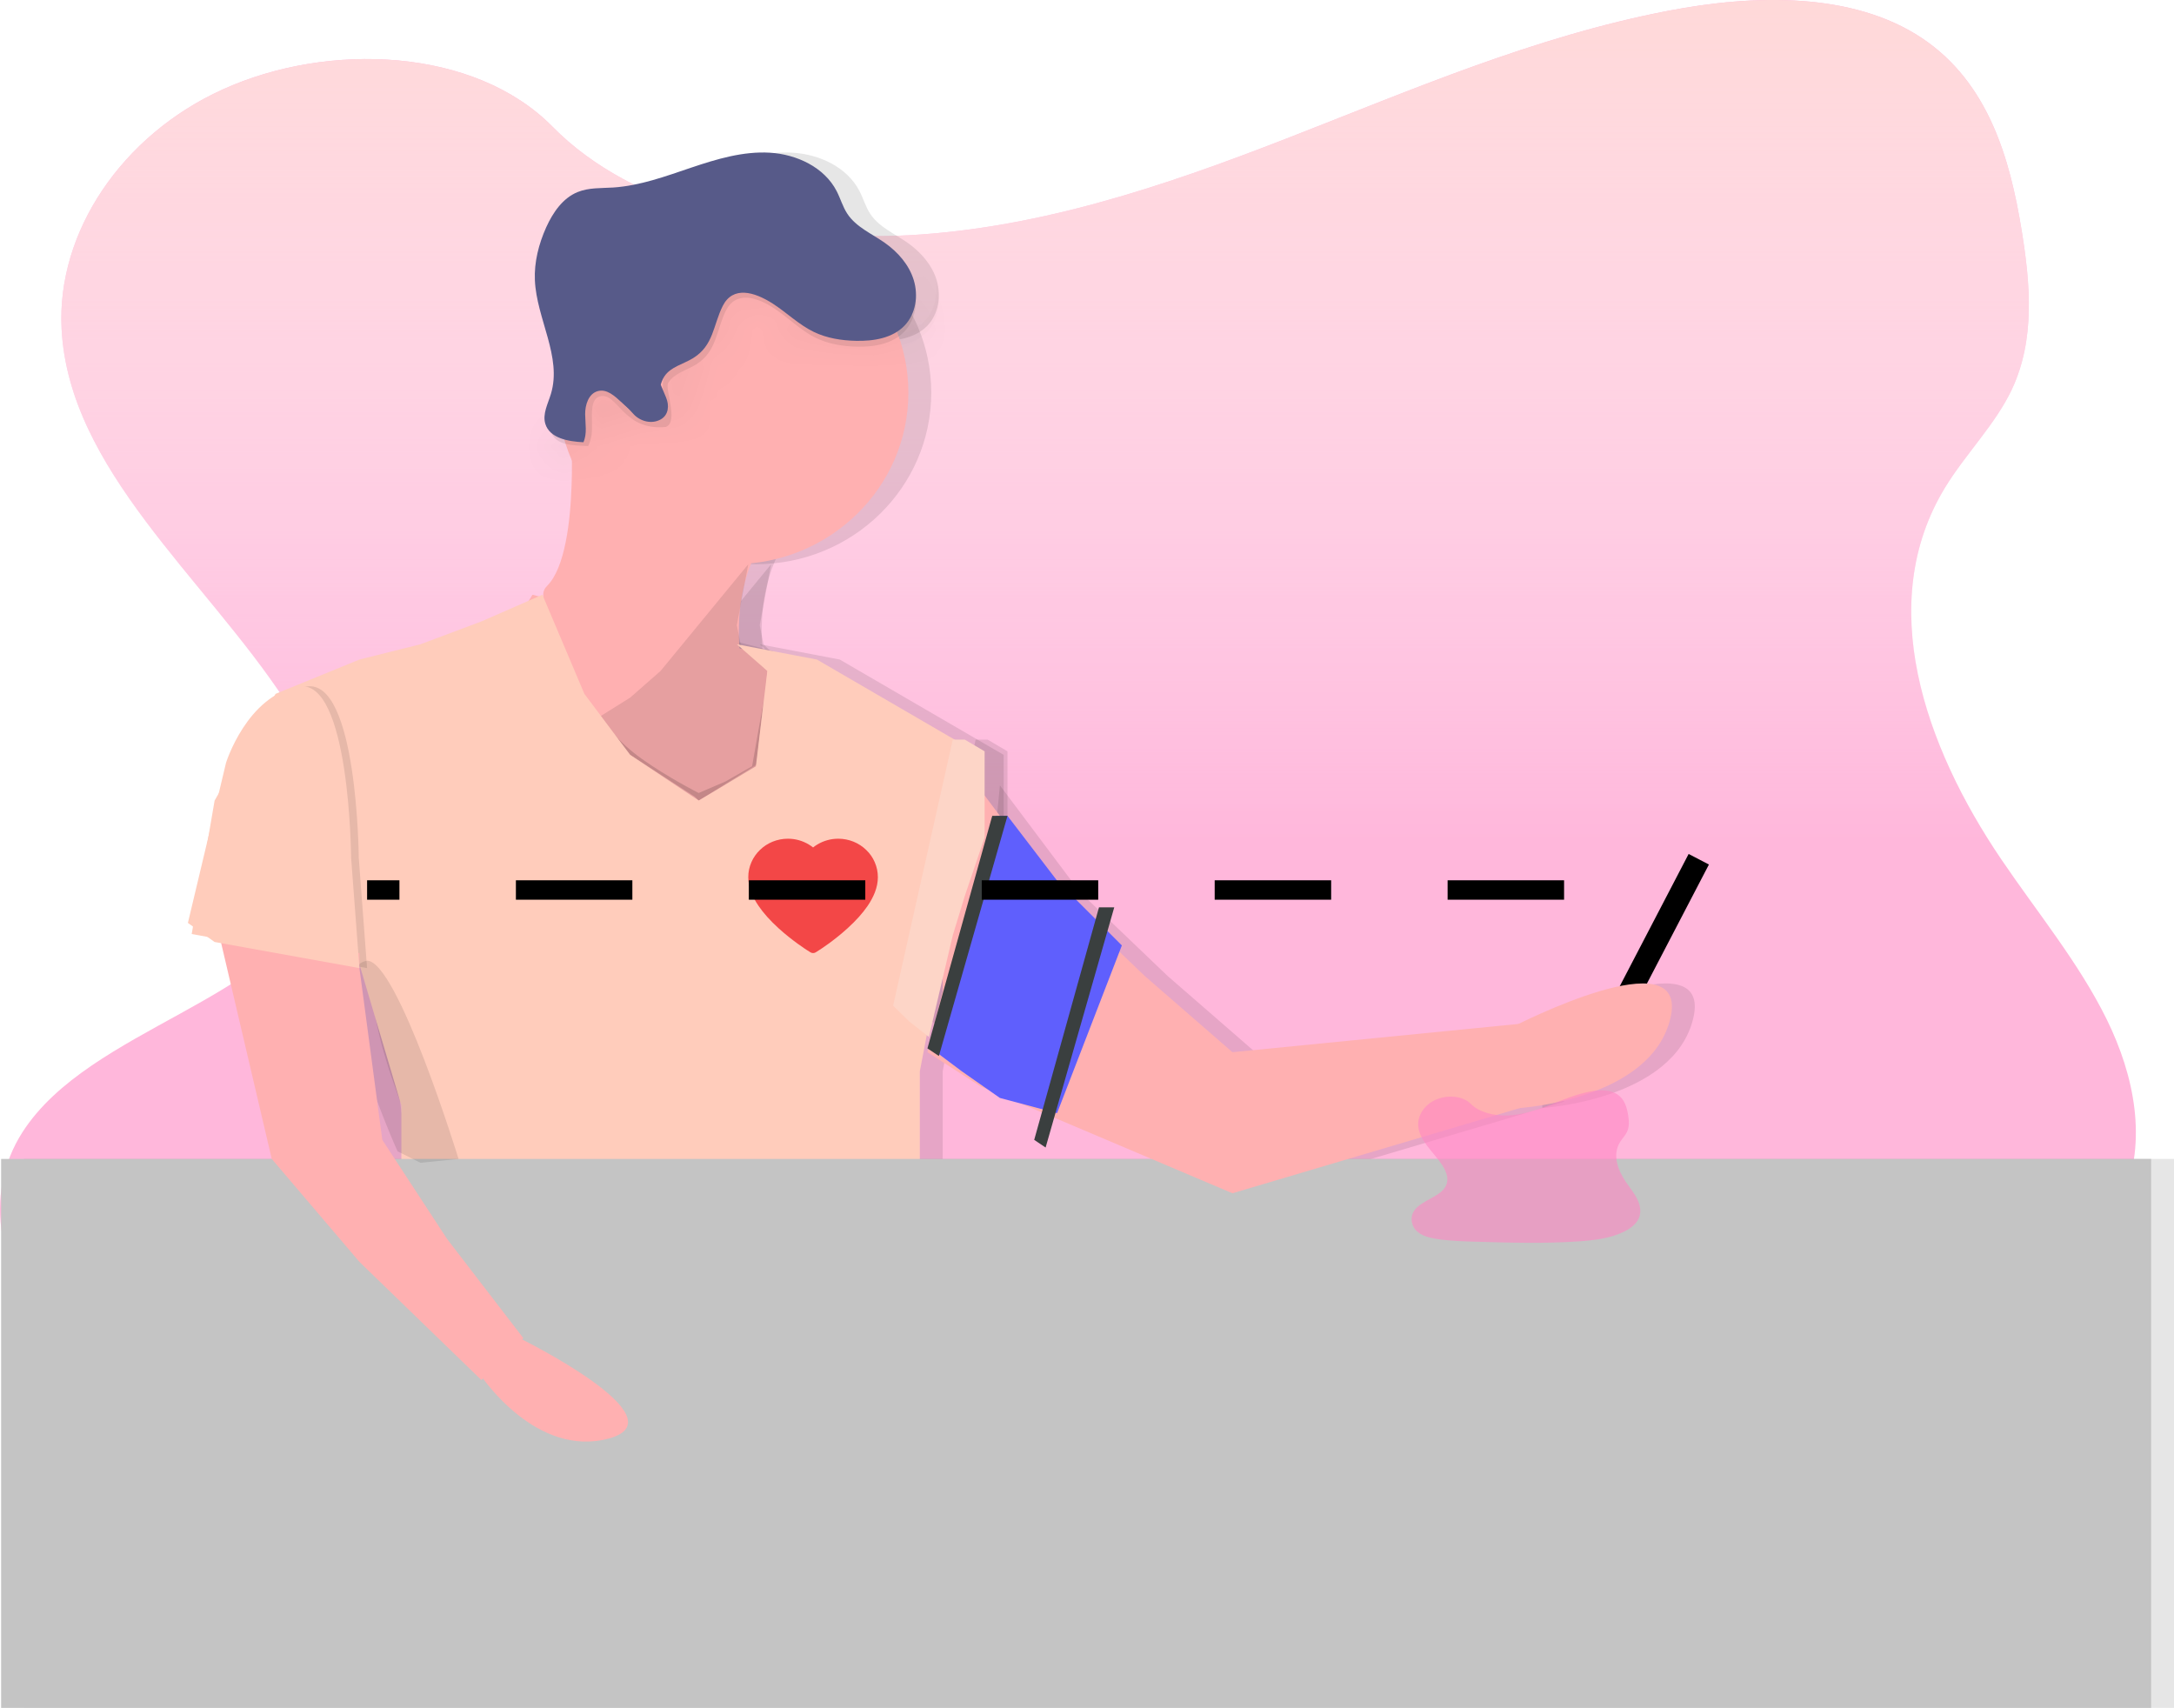 <svg width="56" height="44" viewBox="0 0 56 44" fill="none" xmlns="http://www.w3.org/2000/svg">
<g opacity="0.6">
<path d="M23.051 6.075C26.579 5.952 29.941 4.813 33.146 3.566C36.352 2.32 39.529 0.939 42.973 0.278C45.188 -0.147 47.721 -0.207 49.505 0.981C51.222 2.124 51.777 4.098 52.075 5.928C52.299 7.306 52.429 8.756 51.816 10.046C51.389 10.941 50.631 11.693 50.107 12.551C48.283 15.535 49.573 19.215 51.549 22.131C52.476 23.499 53.551 24.801 54.267 26.256C54.982 27.712 55.313 29.379 54.687 30.863C54.067 32.333 52.589 33.439 50.987 34.216C47.734 35.792 43.901 36.244 40.163 36.502C31.889 37.068 23.57 36.823 15.274 36.578C12.204 36.486 9.12 36.395 6.1 35.919C4.423 35.655 2.691 35.236 1.473 34.225C-0.072 32.942 -0.456 30.77 0.58 29.16C2.318 26.462 7.121 25.791 8.336 22.895C9.004 21.301 8.318 19.525 7.346 18.046C5.263 14.875 1.77 12.092 1.586 8.467C1.459 5.977 3.138 3.483 5.735 2.305C8.456 1.069 12.23 1.225 14.237 3.268C16.305 5.373 19.938 6.183 23.051 6.075Z" fill="#FF87C3"/>
<path d="M23.051 6.075C26.579 5.952 29.941 4.813 33.146 3.566C36.352 2.32 39.529 0.939 42.973 0.278C45.188 -0.147 47.721 -0.207 49.505 0.981C51.222 2.124 51.777 4.098 52.075 5.928C52.299 7.306 52.429 8.756 51.816 10.046C51.389 10.941 50.631 11.693 50.107 12.551C48.283 15.535 49.573 19.215 51.549 22.131C52.476 23.499 53.551 24.801 54.267 26.256C54.982 27.712 55.313 29.379 54.687 30.863C54.067 32.333 52.589 33.439 50.987 34.216C47.734 35.792 43.901 36.244 40.163 36.502C31.889 37.068 23.57 36.823 15.274 36.578C12.204 36.486 9.12 36.395 6.1 35.919C4.423 35.655 2.691 35.236 1.473 34.225C-0.072 32.942 -0.456 30.77 0.58 29.16C2.318 26.462 7.121 25.791 8.336 22.895C9.004 21.301 8.318 19.525 7.346 18.046C5.263 14.875 1.77 12.092 1.586 8.467C1.459 5.977 3.138 3.483 5.735 2.305C8.456 1.069 12.23 1.225 14.237 3.268C16.305 5.373 19.938 6.183 23.051 6.075Z" fill="url(#paint0_linear)"/>
</g>
<path d="M23.399 18.425L19.909 16.768L14.305 15.319L12.401 18.425L16.42 21.014H20.861L23.399 18.425Z" fill="black" fill-opacity="0.1"/>
<path d="M18.362 18.244L19.641 16.728C19.595 16.203 19.624 15.685 19.726 15.201C19.837 14.696 20.027 14.179 20.347 13.849C21.156 13.014 15.306 11.337 15.306 11.337C15.324 11.722 15.327 12.105 15.313 12.485C15.283 13.409 15.149 14.631 14.678 15.095C13.879 15.884 18.362 18.244 18.362 18.244Z" fill="black" fill-opacity="0.1"/>
<path d="M16.034 18.461L16.82 17.97L17.606 17.282L19.864 14.533L19.57 16.104L19.668 16.595L20.355 17.282L20.159 19.639L18.587 20.621L16.82 19.541L16.034 18.461Z" fill="black" fill-opacity="0.1"/>
<ellipse rx="4.517" ry="4.419" transform="matrix(-1 0 0 1 19.471 10.114)" fill="black" fill-opacity="0.1"/>
<g opacity="0.1">
<mask id="path-6-inside-1" fill="white">
<path d="M15.543 11.194C15.643 10.969 15.644 10.754 15.642 10.507C15.64 10.259 15.812 10.043 16.043 9.974C16.505 9.841 17.176 10.853 17.507 10.802C17.856 10.679 17.535 9.902 17.736 9.587C17.895 9.337 18.213 9.268 18.46 9.111C18.987 8.778 18.971 8.245 19.215 7.741C19.472 7.212 20.012 7.368 20.482 7.68C20.839 7.918 21.147 8.235 21.528 8.425C21.858 8.589 22.23 8.648 22.596 8.657C23.041 8.668 23.526 8.586 23.833 8.252C24.069 7.996 24.154 7.619 24.105 7.266C24.114 7.291 24.121 7.315 24.129 7.339C24.248 7.743 24.178 8.218 23.899 8.525C23.593 8.859 23.108 8.94 22.662 8.93C22.295 8.921 21.925 8.861 21.594 8.698C21.212 8.508 20.904 8.19 20.548 7.953C20.078 7.641 19.537 7.485 19.281 8.014C19.037 8.518 19.052 9.051 18.526 9.384C18.277 9.538 17.961 9.61 17.801 9.86C17.704 10.016 18.083 10.875 17.736 10.998C16.624 11.104 16.497 10.079 16.034 10.212C15.803 10.279 15.835 10.653 15.838 10.9C15.841 11.147 15.838 11.263 15.74 11.489C15.357 11.471 14.89 11.484 14.779 11.104C14.764 11.05 14.757 10.993 14.758 10.937C14.92 11.225 15.199 11.178 15.543 11.194Z"/>
</mask>
<path d="M15.543 11.194C15.643 10.969 15.644 10.754 15.642 10.507C15.64 10.259 15.812 10.043 16.043 9.974C16.505 9.841 17.176 10.853 17.507 10.802C17.856 10.679 17.535 9.902 17.736 9.587C17.895 9.337 18.213 9.268 18.46 9.111C18.987 8.778 18.971 8.245 19.215 7.741C19.472 7.212 20.012 7.368 20.482 7.68C20.839 7.918 21.147 8.235 21.528 8.425C21.858 8.589 22.23 8.648 22.596 8.657C23.041 8.668 23.526 8.586 23.833 8.252C24.069 7.996 24.154 7.619 24.105 7.266C24.114 7.291 24.121 7.315 24.129 7.339C24.248 7.743 24.178 8.218 23.899 8.525C23.593 8.859 23.108 8.94 22.662 8.93C22.295 8.921 21.925 8.861 21.594 8.698C21.212 8.508 20.904 8.19 20.548 7.953C20.078 7.641 19.537 7.485 19.281 8.014C19.037 8.518 19.052 9.051 18.526 9.384C18.277 9.538 17.961 9.61 17.801 9.86C17.704 10.016 18.083 10.875 17.736 10.998C16.624 11.104 16.497 10.079 16.034 10.212C15.803 10.279 15.835 10.653 15.838 10.9C15.841 11.147 15.838 11.263 15.74 11.489C15.357 11.471 14.89 11.484 14.779 11.104C14.764 11.05 14.757 10.993 14.758 10.937C14.92 11.225 15.199 11.178 15.543 11.194Z" fill="black" fill-opacity="0.1"/>
<path d="M15.543 11.194L16.458 11.598L16.181 12.225L15.497 12.193L15.543 11.194ZM16.043 9.974L15.756 9.016L15.767 9.013L16.043 9.974ZM17.507 10.802L17.839 11.745L17.753 11.775L17.662 11.79L17.507 10.802ZM17.736 9.587L18.579 10.124L18.578 10.126L17.736 9.587ZM18.46 9.111L18.995 9.957L18.994 9.957L18.46 9.111ZM19.215 7.741L18.315 7.305L18.316 7.305L19.215 7.741ZM20.482 7.68L21.035 6.847L21.036 6.847L20.482 7.68ZM21.528 8.425L21.084 9.321L21.083 9.321L21.528 8.425ZM22.596 8.657L22.619 7.657L22.62 7.657L22.596 8.657ZM23.833 8.252L23.096 7.576L23.097 7.576L23.833 8.252ZM24.105 7.266L23.115 7.404L25.049 6.935L24.105 7.266ZM24.129 7.339L25.084 7.043L25.088 7.055L24.129 7.339ZM23.899 8.525L24.639 9.198L24.636 9.201L23.899 8.525ZM22.662 8.93L22.639 9.929L22.638 9.929L22.662 8.93ZM21.594 8.698L21.15 9.594L21.149 9.593L21.594 8.698ZM20.548 7.953L21.101 7.12L21.102 7.121L20.548 7.953ZM19.281 8.014L18.381 7.578L18.381 7.578L19.281 8.014ZM18.526 9.384L19.061 10.229L19.052 10.235L18.526 9.384ZM17.801 9.86L16.953 9.33L16.958 9.321L17.801 9.86ZM17.736 10.998L18.07 11.941L17.954 11.982L17.831 11.993L17.736 10.998ZM16.034 10.212L15.757 9.252L15.758 9.251L16.034 10.212ZM15.74 11.489L16.656 11.89L16.38 12.52L15.693 12.488L15.74 11.489ZM14.779 11.104L13.819 11.385L13.816 11.374L14.779 11.104ZM14.758 10.937L13.758 10.911L13.85 7.279L15.63 10.447L14.758 10.937ZM14.629 10.79C14.629 10.79 14.633 10.783 14.637 10.75C14.642 10.704 14.643 10.646 14.642 10.515L16.642 10.499C16.643 10.73 16.656 11.151 16.458 11.598L14.629 10.79ZM14.642 10.515C14.636 9.793 15.128 9.205 15.756 9.016L16.33 10.932C16.496 10.882 16.643 10.726 16.642 10.499L14.642 10.515ZM15.767 9.013C16.276 8.867 16.707 9.068 16.913 9.184C17.141 9.313 17.344 9.485 17.477 9.6C17.644 9.743 17.72 9.814 17.795 9.869C17.827 9.892 17.816 9.88 17.772 9.86C17.736 9.845 17.578 9.778 17.353 9.813L17.662 11.79C17.354 11.838 17.102 11.751 16.965 11.69C16.819 11.626 16.697 11.544 16.613 11.482C16.454 11.366 16.272 11.201 16.172 11.115C16.038 11 15.966 10.947 15.927 10.925C15.867 10.891 16.041 11.015 16.32 10.935L15.767 9.013ZM17.175 9.858C17.026 9.911 16.897 10.008 16.806 10.13C16.725 10.24 16.697 10.338 16.688 10.378C16.675 10.434 16.684 10.444 16.678 10.313C16.674 10.237 16.66 10.032 16.665 9.862C16.668 9.766 16.677 9.644 16.705 9.513C16.733 9.382 16.787 9.216 16.893 9.048L18.578 10.126C18.68 9.967 18.666 9.845 18.664 9.923C18.662 9.991 18.668 10.047 18.676 10.22C18.681 10.337 18.693 10.584 18.636 10.83C18.57 11.113 18.369 11.558 17.839 11.745L17.175 9.858ZM16.892 9.05C17.114 8.701 17.423 8.522 17.602 8.428C17.685 8.384 17.787 8.337 17.83 8.316C17.889 8.287 17.914 8.274 17.926 8.266L18.994 9.957C18.883 10.027 18.775 10.081 18.7 10.117C18.609 10.161 18.575 10.176 18.529 10.2C18.447 10.243 18.517 10.223 18.579 10.124L16.892 9.05ZM17.926 8.266C17.945 8.254 17.965 8.25 18.012 8.128C18.044 8.044 18.067 7.967 18.117 7.811C18.162 7.675 18.224 7.494 18.315 7.305L20.115 8.177C20.085 8.24 20.057 8.315 20.019 8.431C19.988 8.527 19.936 8.699 19.876 8.852C19.738 9.207 19.502 9.636 18.995 9.957L17.926 8.266ZM18.316 7.305C18.45 7.027 18.656 6.773 18.951 6.601C19.245 6.429 19.554 6.382 19.821 6.397C20.315 6.423 20.749 6.657 21.035 6.847L19.929 8.513C19.851 8.461 19.785 8.427 19.738 8.407C19.687 8.386 19.682 8.392 19.716 8.394C19.758 8.396 19.853 8.39 19.959 8.328C20.066 8.266 20.109 8.19 20.115 8.177L18.316 7.305ZM21.036 6.847C21.258 6.995 21.477 7.177 21.614 7.284C21.774 7.41 21.879 7.483 21.973 7.529L21.083 9.321C20.796 9.178 20.557 8.997 20.379 8.857C20.177 8.699 20.064 8.603 19.929 8.513L21.036 6.847ZM21.973 7.529C22.125 7.605 22.337 7.651 22.619 7.657L22.572 9.657C22.122 9.646 21.592 9.573 21.084 9.321L21.973 7.529ZM22.62 7.657C22.78 7.661 22.906 7.647 22.995 7.622C23.037 7.61 23.063 7.597 23.078 7.589C23.092 7.581 23.096 7.577 23.096 7.576L24.57 8.929C23.96 9.592 23.095 9.669 22.571 9.657L22.62 7.657ZM23.097 7.576C23.09 7.583 23.099 7.576 23.109 7.542C23.118 7.506 23.122 7.457 23.115 7.404L25.096 7.129C25.176 7.707 25.051 8.405 24.569 8.929L23.097 7.576ZM25.049 6.935C25.064 6.98 25.077 7.022 25.084 7.043L23.173 7.635C23.165 7.608 23.163 7.601 23.162 7.598L25.049 6.935ZM25.088 7.055C25.285 7.723 25.2 8.581 24.639 9.198L23.159 7.852C23.154 7.858 23.17 7.843 23.179 7.791C23.189 7.738 23.186 7.676 23.17 7.623L25.088 7.055ZM24.636 9.201C24.026 9.865 23.16 9.941 22.639 9.929L22.685 7.93C22.846 7.934 22.972 7.919 23.061 7.894C23.103 7.882 23.13 7.87 23.144 7.862C23.158 7.854 23.162 7.849 23.162 7.849L24.636 9.201ZM22.638 9.929C22.188 9.919 21.658 9.845 21.15 9.594L22.038 7.801C22.192 7.878 22.402 7.923 22.686 7.93L22.638 9.929ZM21.149 9.593C20.861 9.45 20.622 9.27 20.444 9.13C20.242 8.971 20.129 8.875 19.994 8.785L21.102 7.121C21.323 7.268 21.542 7.45 21.678 7.556C21.838 7.682 21.944 7.755 22.039 7.802L21.149 9.593ZM19.995 8.786C19.916 8.734 19.851 8.7 19.804 8.68C19.753 8.659 19.748 8.665 19.781 8.666C19.823 8.669 19.919 8.663 20.025 8.601C20.132 8.538 20.175 8.462 20.181 8.449L18.381 7.578C18.515 7.3 18.722 7.046 19.017 6.873C19.311 6.702 19.619 6.655 19.887 6.669C20.381 6.695 20.815 6.93 21.101 7.12L19.995 8.786ZM20.181 8.449C20.151 8.512 20.122 8.588 20.085 8.704C20.053 8.8 20.001 8.972 19.941 9.125C19.804 9.48 19.567 9.908 19.061 10.229L17.991 8.539C18.011 8.527 18.03 8.522 18.077 8.401C18.11 8.316 18.133 8.239 18.183 8.084C18.228 7.947 18.289 7.767 18.381 7.578L20.181 8.449ZM19.052 10.235C18.943 10.302 18.837 10.354 18.764 10.389C18.675 10.432 18.639 10.448 18.595 10.471C18.516 10.513 18.583 10.494 18.644 10.398L16.958 9.321C17.179 8.976 17.484 8.796 17.665 8.701C17.751 8.656 17.85 8.609 17.897 8.587C17.958 8.558 17.985 8.543 18 8.534L19.052 10.235ZM18.65 10.389C18.733 10.255 18.762 10.134 18.773 10.073C18.784 10.007 18.785 9.959 18.785 9.939C18.784 9.904 18.78 9.893 18.787 9.931C18.792 9.965 18.799 10.005 18.812 10.071C18.823 10.13 18.837 10.207 18.85 10.286C18.872 10.424 18.906 10.675 18.868 10.936C18.828 11.211 18.657 11.733 18.07 11.941L17.402 10.055C17.227 10.117 17.086 10.237 16.995 10.377C16.915 10.5 16.895 10.607 16.889 10.645C16.881 10.704 16.892 10.709 16.874 10.597C16.867 10.551 16.858 10.503 16.846 10.441C16.836 10.387 16.822 10.312 16.811 10.241C16.8 10.175 16.786 10.071 16.785 9.958C16.784 9.899 16.787 9.816 16.804 9.721C16.82 9.63 16.857 9.484 16.953 9.33L18.65 10.389ZM17.831 11.993C17.389 12.036 16.997 11.967 16.655 11.813C16.324 11.664 16.091 11.457 15.938 11.306C15.868 11.237 15.793 11.157 15.761 11.123C15.714 11.074 15.705 11.068 15.713 11.074C15.75 11.104 15.989 11.266 16.311 11.173L15.758 9.251C16.311 9.092 16.739 9.333 16.965 9.514C17.067 9.596 17.152 9.684 17.204 9.738C17.271 9.808 17.3 9.84 17.345 9.885C17.42 9.959 17.456 9.98 17.476 9.99C17.485 9.994 17.526 10.013 17.641 10.002L17.831 11.993ZM16.312 11.173C16.409 11.145 16.503 11.097 16.587 11.03C16.668 10.965 16.723 10.894 16.76 10.834C16.795 10.775 16.814 10.726 16.823 10.696C16.833 10.666 16.836 10.646 16.837 10.641C16.838 10.635 16.835 10.65 16.835 10.701C16.835 10.724 16.835 10.75 16.836 10.782C16.837 10.811 16.838 10.852 16.838 10.89L14.838 10.91C14.838 10.861 14.823 10.575 14.86 10.335C14.893 10.126 15.04 9.459 15.757 9.252L16.312 11.173ZM16.838 10.89C16.839 11.001 16.842 11.168 16.817 11.343C16.789 11.541 16.732 11.715 16.656 11.89L14.824 11.088C14.836 11.059 14.84 11.048 14.84 11.048C14.84 11.048 14.839 11.048 14.839 11.049C14.839 11.05 14.839 11.052 14.838 11.053C14.838 11.057 14.837 11.06 14.837 11.062C14.836 11.066 14.837 11.061 14.838 11.036C14.839 11.009 14.839 10.973 14.838 10.91L16.838 10.89ZM15.693 12.488C15.576 12.482 15.215 12.48 14.906 12.4C14.538 12.305 14.01 12.04 13.819 11.385L15.739 10.824C15.726 10.778 15.703 10.726 15.667 10.673C15.632 10.619 15.59 10.576 15.548 10.542C15.507 10.51 15.471 10.49 15.447 10.479C15.424 10.468 15.409 10.465 15.409 10.464C15.409 10.464 15.417 10.466 15.436 10.469C15.456 10.472 15.482 10.475 15.516 10.477C15.551 10.48 15.589 10.482 15.635 10.484C15.675 10.485 15.737 10.488 15.787 10.49L15.693 12.488ZM13.816 11.374C13.774 11.224 13.754 11.068 13.758 10.911L15.758 10.962C15.759 10.919 15.754 10.876 15.742 10.834L13.816 11.374ZM15.63 10.447C15.601 10.396 15.546 10.325 15.458 10.266C15.374 10.21 15.302 10.191 15.277 10.187C15.26 10.183 15.265 10.186 15.329 10.188C15.361 10.189 15.39 10.19 15.438 10.191C15.48 10.191 15.533 10.193 15.59 10.195L15.497 12.193C15.41 12.189 15.395 12.191 15.267 12.187C15.177 12.184 15.037 12.178 14.887 12.148C14.729 12.117 14.536 12.055 14.343 11.926C14.146 11.794 13.996 11.621 13.886 11.426L15.63 10.447Z" fill="black" fill-opacity="0.1" mask="url(#path-6-inside-1)"/>
</g>
<path d="M20.494 7.82C20.856 8.053 21.168 8.365 21.555 8.551C21.891 8.712 22.267 8.771 22.639 8.779C23.094 8.789 23.584 8.71 23.895 8.382C24.18 8.079 24.248 7.614 24.128 7.217C24.007 6.82 23.717 6.491 23.377 6.252C23.037 6.014 22.642 5.849 22.416 5.507C22.297 5.327 22.239 5.114 22.14 4.922C21.823 4.307 21.111 3.975 20.422 3.933C19.733 3.892 19.049 4.097 18.393 4.318C17.737 4.54 17.076 4.784 16.383 4.83C16.075 4.849 15.755 4.83 15.468 4.947C15.084 5.103 14.831 5.475 14.659 5.854C14.467 6.282 14.347 6.749 14.367 7.216C14.41 8.213 15.07 9.191 14.78 10.146C14.703 10.401 14.559 10.662 14.636 10.917C14.748 11.288 15.229 11.373 15.617 11.391C15.719 11.169 15.665 10.913 15.662 10.67C15.66 10.427 15.75 10.14 15.985 10.075C16.454 9.944 16.778 10.816 17.239 10.659C17.59 10.539 17.499 10.004 17.703 9.694C17.865 9.449 18.188 9.381 18.439 9.227C18.973 8.9 18.957 8.377 19.205 7.882C19.467 7.36 20.017 7.513 20.494 7.82Z" fill="black" fill-opacity="0.1"/>
<path d="M17.747 10.238L17.507 9.665C17.352 9.295 16.876 9.192 16.582 9.465C16.35 9.682 16.336 10.045 16.551 10.278L16.911 10.668C17.089 10.861 17.387 10.932 17.615 10.799C17.81 10.685 17.834 10.447 17.747 10.238Z" fill="black" fill-opacity="0.1"/>
<path d="M20.257 18.068L19.962 19.737L19.275 20.13L18.587 20.425C18.587 20.425 17.802 20.032 17.115 19.541C16.802 19.318 16.571 19.095 16.412 18.918L16.133 18.559C16.133 18.559 16.22 18.705 16.412 18.918L16.82 19.443L18.489 20.523L18.587 20.621L19.275 20.228L20.06 19.835L20.257 18.068Z" fill="black" fill-opacity="0.15"/>
<path d="M25.854 21.603V19.443L21.631 16.988L19.569 16.595L20.355 17.282L20.06 19.737L18.587 20.621L16.82 19.443L15.642 17.872L14.562 15.319L12.99 16.006L11.419 16.595L9.848 16.988L7.688 17.872L6.117 20.621L5.527 24.058L9.848 24.843L10.928 28.477V30.048V31.717L10.339 33.877L9.357 35.056V37.413V43.893H25.068L24.528 36.038L24.283 30.735V27.593L24.528 26.316L24.774 25.04L25.854 21.603Z" fill="black" fill-opacity="0.1"/>
<rect width="55.382" height="14.14" transform="matrix(-1 0 0 1 56 29.851)" fill="black" fill-opacity="0.1"/>
<path d="M27.818 22.978L25.756 20.228L25.559 22.29L24.872 23.763V25.531L24.479 27.102L25.854 27.986L32.335 30.735L40.289 28.378V26.316L32.335 27.102L30.076 25.138L27.818 22.978Z" fill="black" fill-opacity="0.1"/>
<path d="M25.44 19.05L25.952 19.352V21.569L25.44 23.081L25.132 24.089L24.518 26.709L24.005 26.306L23.596 25.903L25.132 19.05H25.44Z" fill="black" fill-opacity="0.1"/>
<path d="M39.584 26.434C39.584 26.434 44.111 24.104 43.619 26.218C43.126 28.332 39.731 28.54 39.731 28.54L39.584 26.434Z" fill="black" fill-opacity="0.1"/>
<path d="M13.972 34.467C13.972 34.467 18.159 36.527 16.283 37.049C14.407 37.572 12.99 35.449 12.99 35.449L13.972 34.467Z" fill="black" fill-opacity="0.1"/>
<path d="M9.83 22.09L10.044 24.936L6.313 24.263L5.626 23.772L6.117 21.71L6.608 19.648C6.608 19.648 7.147 17.916 8.473 17.684C9.799 17.451 9.83 22.09 9.83 22.09Z" fill="black" fill-opacity="0.1"/>
<path d="M10.044 24.745C10.83 24.745 12.401 29.851 12.401 29.851L11.419 29.95L10.83 29.655C10.83 29.655 8.719 24.977 10.044 24.745Z" fill="black" fill-opacity="0.1"/>
<path d="M6.117 23.567L8.179 24.254L9.848 24.549V24.942L10.437 29.36L12.107 31.913L14.07 34.467L12.99 35.547L9.848 32.503L7.59 29.851L6.117 23.567Z" fill="black" fill-opacity="0.1"/>
<path d="M9.633 22.09L9.848 24.936L6.117 24.263L5.429 23.772L5.92 21.71L6.411 19.648C6.411 19.648 6.951 17.916 8.277 17.684C9.603 17.451 9.633 22.09 9.633 22.09Z" fill="black" fill-opacity="0.1"/>
<rect width="0.589" height="4.713" transform="matrix(-0.887 -0.462 -0.462 0.887 44.02 22.268)" fill="black"/>
<path d="M22.81 18.425L19.32 16.768L13.716 15.319L11.812 18.425L15.831 21.014H20.272L22.81 18.425Z" fill="#FFB0B1"/>
<path d="M17.773 18.244L19.052 16.728C19.006 16.203 19.035 15.685 19.137 15.201C19.248 14.696 19.438 14.179 19.758 13.849C20.567 13.014 14.717 11.337 14.717 11.337C14.735 11.722 14.738 12.105 14.724 12.485C14.694 13.409 14.56 14.631 14.089 15.095C13.289 15.884 17.773 18.244 17.773 18.244Z" fill="#FFB0B1"/>
<path d="M15.445 18.461L16.231 17.97L17.016 17.282L19.275 14.533L18.98 16.104L19.078 16.595L19.766 17.282L19.57 19.639L17.998 20.621L16.231 19.541L15.445 18.461Z" fill="black" fill-opacity="0.1"/>
<ellipse rx="4.517" ry="4.419" transform="matrix(-1 0 0 1 18.882 10.114)" fill="#FFB0B1"/>
<g opacity="0.1">
<mask id="path-26-inside-2" fill="white">
<path d="M14.954 11.194C15.054 10.969 15.054 10.754 15.052 10.507C15.05 10.259 15.223 10.043 15.454 9.974C15.916 9.841 16.587 10.853 16.918 10.802C17.267 10.679 16.946 9.902 17.147 9.587C17.306 9.337 17.624 9.268 17.871 9.111C18.398 8.778 18.382 8.245 18.626 7.741C18.883 7.212 19.423 7.368 19.893 7.68C20.25 7.918 20.558 8.235 20.939 8.425C21.269 8.589 21.64 8.648 22.006 8.657C22.452 8.668 22.937 8.586 23.244 8.252C23.48 7.996 23.565 7.619 23.516 7.266C23.524 7.291 23.532 7.315 23.54 7.339C23.659 7.743 23.589 8.218 23.31 8.525C23.003 8.859 22.518 8.94 22.073 8.93C21.706 8.921 21.335 8.861 21.005 8.698C20.622 8.508 20.315 8.19 19.959 7.953C19.489 7.641 18.948 7.485 18.692 8.014C18.448 8.518 18.463 9.051 17.937 9.384C17.688 9.538 17.371 9.61 17.212 9.86C17.115 10.016 17.494 10.875 17.147 10.998C16.034 11.104 15.907 10.079 15.445 10.212C15.214 10.279 15.246 10.653 15.249 10.9C15.251 11.147 15.249 11.263 15.151 11.489C14.768 11.471 14.301 11.484 14.19 11.104C14.175 11.05 14.167 10.993 14.169 10.937C14.331 11.225 14.61 11.178 14.954 11.194Z"/>
</mask>
<path d="M14.954 11.194C15.054 10.969 15.054 10.754 15.052 10.507C15.05 10.259 15.223 10.043 15.454 9.974C15.916 9.841 16.587 10.853 16.918 10.802C17.267 10.679 16.946 9.902 17.147 9.587C17.306 9.337 17.624 9.268 17.871 9.111C18.398 8.778 18.382 8.245 18.626 7.741C18.883 7.212 19.423 7.368 19.893 7.68C20.25 7.918 20.558 8.235 20.939 8.425C21.269 8.589 21.64 8.648 22.006 8.657C22.452 8.668 22.937 8.586 23.244 8.252C23.48 7.996 23.565 7.619 23.516 7.266C23.524 7.291 23.532 7.315 23.54 7.339C23.659 7.743 23.589 8.218 23.31 8.525C23.003 8.859 22.518 8.94 22.073 8.93C21.706 8.921 21.335 8.861 21.005 8.698C20.622 8.508 20.315 8.19 19.959 7.953C19.489 7.641 18.948 7.485 18.692 8.014C18.448 8.518 18.463 9.051 17.937 9.384C17.688 9.538 17.371 9.61 17.212 9.86C17.115 10.016 17.494 10.875 17.147 10.998C16.034 11.104 15.907 10.079 15.445 10.212C15.214 10.279 15.246 10.653 15.249 10.9C15.251 11.147 15.249 11.263 15.151 11.489C14.768 11.471 14.301 11.484 14.19 11.104C14.175 11.05 14.167 10.993 14.169 10.937C14.331 11.225 14.61 11.178 14.954 11.194Z" fill="black"/>
<path d="M14.954 11.194L15.869 11.598L15.592 12.225L14.908 12.193L14.954 11.194ZM15.454 9.974L15.166 9.016L15.177 9.013L15.454 9.974ZM16.918 10.802L17.25 11.745L17.163 11.775L17.073 11.79L16.918 10.802ZM17.147 9.587L17.99 10.124L17.989 10.126L17.147 9.587ZM17.871 9.111L18.405 9.957L18.405 9.957L17.871 9.111ZM18.626 7.741L17.726 7.305L17.726 7.305L18.626 7.741ZM19.893 7.68L20.446 6.847L20.447 6.847L19.893 7.68ZM20.939 8.425L20.495 9.321L20.494 9.321L20.939 8.425ZM22.006 8.657L22.03 7.657L22.031 7.657L22.006 8.657ZM23.244 8.252L22.507 7.576L22.508 7.576L23.244 8.252ZM23.516 7.266L22.526 7.404L24.46 6.935L23.516 7.266ZM23.54 7.339L24.495 7.043L24.498 7.055L23.54 7.339ZM23.31 8.525L24.049 9.198L24.047 9.201L23.31 8.525ZM22.073 8.93L22.05 9.929L22.049 9.929L22.073 8.93ZM21.005 8.698L20.561 9.594L20.56 9.593L21.005 8.698ZM19.959 7.953L20.512 7.12L20.513 7.121L19.959 7.953ZM18.692 8.014L17.792 7.578L17.792 7.578L18.692 8.014ZM17.937 9.384L18.472 10.229L18.463 10.235L17.937 9.384ZM17.212 9.86L16.363 9.33L16.369 9.321L17.212 9.86ZM17.147 10.998L17.48 11.941L17.365 11.982L17.242 11.993L17.147 10.998ZM15.445 10.212L15.168 9.252L15.169 9.251L15.445 10.212ZM15.151 11.489L16.067 11.89L15.791 12.52L15.104 12.488L15.151 11.489ZM14.19 11.104L13.23 11.385L13.227 11.374L14.19 11.104ZM14.169 10.937L13.169 10.911L13.261 7.279L15.041 10.447L14.169 10.937ZM14.04 10.79C14.04 10.79 14.044 10.783 14.047 10.75C14.052 10.704 14.053 10.646 14.053 10.515L16.052 10.499C16.054 10.73 16.067 11.151 15.869 11.598L14.04 10.79ZM14.053 10.515C14.047 9.793 14.539 9.205 15.167 9.016L15.741 10.932C15.906 10.882 16.054 10.726 16.052 10.499L14.053 10.515ZM15.177 9.013C15.687 8.867 16.118 9.068 16.324 9.184C16.552 9.313 16.755 9.485 16.888 9.6C17.055 9.743 17.131 9.814 17.206 9.869C17.238 9.892 17.226 9.88 17.183 9.86C17.147 9.845 16.988 9.778 16.764 9.813L17.073 11.79C16.765 11.838 16.513 11.751 16.376 11.69C16.23 11.626 16.108 11.544 16.023 11.482C15.865 11.366 15.683 11.201 15.582 11.115C15.448 11 15.377 10.947 15.338 10.925C15.278 10.891 15.452 11.015 15.73 10.935L15.177 9.013ZM16.586 9.858C16.437 9.911 16.308 10.008 16.217 10.13C16.136 10.24 16.108 10.338 16.099 10.378C16.086 10.434 16.095 10.444 16.089 10.313C16.085 10.237 16.07 10.032 16.076 9.862C16.079 9.766 16.088 9.644 16.116 9.513C16.144 9.382 16.197 9.216 16.304 9.048L17.989 10.126C18.091 9.967 18.077 9.845 18.075 9.923C18.073 9.991 18.079 10.047 18.087 10.22C18.092 10.337 18.104 10.584 18.047 10.83C17.981 11.113 17.78 11.558 17.25 11.745L16.586 9.858ZM16.303 9.05C16.525 8.701 16.834 8.522 17.012 8.428C17.096 8.384 17.198 8.337 17.241 8.316C17.3 8.287 17.325 8.274 17.337 8.266L18.405 9.957C18.294 10.027 18.186 10.081 18.111 10.117C18.02 10.161 17.986 10.176 17.939 10.2C17.857 10.243 17.927 10.223 17.99 10.124L16.303 9.05ZM17.337 8.266C17.356 8.254 17.375 8.25 17.422 8.128C17.455 8.044 17.478 7.967 17.528 7.811C17.573 7.675 17.634 7.494 17.726 7.305L19.526 8.177C19.496 8.24 19.468 8.315 19.43 8.431C19.399 8.527 19.346 8.699 19.287 8.852C19.149 9.207 18.913 9.636 18.405 9.957L17.337 8.266ZM17.726 7.305C17.861 7.027 18.067 6.773 18.362 6.601C18.656 6.429 18.964 6.382 19.232 6.397C19.726 6.423 20.16 6.657 20.446 6.847L19.34 8.513C19.261 8.461 19.196 8.427 19.149 8.407C19.098 8.386 19.093 8.392 19.127 8.394C19.169 8.396 19.264 8.39 19.37 8.328C19.477 8.266 19.52 8.19 19.526 8.177L17.726 7.305ZM20.447 6.847C20.669 6.995 20.888 7.177 21.024 7.284C21.185 7.41 21.29 7.483 21.384 7.529L20.494 9.321C20.207 9.178 19.968 8.997 19.789 8.857C19.588 8.699 19.475 8.603 19.34 8.513L20.447 6.847ZM21.384 7.529C21.536 7.605 21.747 7.651 22.03 7.657L21.983 9.657C21.533 9.646 21.002 9.573 20.495 9.321L21.384 7.529ZM22.031 7.657C22.191 7.661 22.317 7.647 22.406 7.622C22.448 7.61 22.474 7.597 22.489 7.589C22.502 7.581 22.506 7.577 22.507 7.576L23.98 8.929C23.371 9.592 22.505 9.669 21.982 9.657L22.031 7.657ZM22.508 7.576C22.501 7.583 22.51 7.576 22.519 7.542C22.529 7.506 22.533 7.457 22.526 7.404L24.507 7.129C24.587 7.707 24.462 8.405 23.98 8.929L22.508 7.576ZM24.46 6.935C24.475 6.98 24.488 7.022 24.495 7.043L22.584 7.635C22.576 7.608 22.574 7.601 22.572 7.598L24.46 6.935ZM24.498 7.055C24.696 7.723 24.611 8.581 24.049 9.198L22.57 7.852C22.565 7.858 22.581 7.843 22.59 7.791C22.6 7.738 22.596 7.676 22.581 7.623L24.498 7.055ZM24.047 9.201C23.437 9.865 22.571 9.941 22.05 9.929L22.096 7.93C22.256 7.934 22.383 7.919 22.472 7.894C22.514 7.882 22.541 7.87 22.555 7.862C22.569 7.854 22.573 7.849 22.573 7.849L24.047 9.201ZM22.049 9.929C21.599 9.919 21.069 9.845 20.561 9.594L21.449 7.801C21.602 7.878 21.813 7.923 22.096 7.93L22.049 9.929ZM20.56 9.593C20.272 9.45 20.033 9.27 19.855 9.13C19.652 8.971 19.54 8.875 19.404 8.785L20.513 7.121C20.734 7.268 20.953 7.45 21.089 7.556C21.249 7.682 21.355 7.755 21.45 7.802L20.56 9.593ZM19.406 8.786C19.327 8.734 19.262 8.7 19.214 8.68C19.163 8.659 19.159 8.665 19.192 8.666C19.234 8.669 19.33 8.663 19.436 8.601C19.543 8.538 19.585 8.462 19.592 8.449L17.792 7.578C17.926 7.3 18.133 7.046 18.428 6.873C18.722 6.702 19.03 6.655 19.298 6.669C19.791 6.695 20.226 6.93 20.512 7.12L19.406 8.786ZM19.592 8.449C19.561 8.512 19.533 8.588 19.496 8.704C19.464 8.8 19.412 8.972 19.352 9.125C19.215 9.48 18.978 9.908 18.472 10.229L17.402 8.539C17.422 8.527 17.441 8.522 17.488 8.401C17.521 8.316 17.543 8.239 17.594 8.084C17.639 7.947 17.7 7.767 17.792 7.578L19.592 8.449ZM18.463 10.235C18.354 10.302 18.248 10.354 18.174 10.389C18.086 10.432 18.05 10.448 18.006 10.471C17.927 10.513 17.994 10.494 18.055 10.398L16.369 9.321C16.59 8.976 16.895 8.796 17.075 8.701C17.162 8.656 17.261 8.609 17.307 8.587C17.368 8.558 17.395 8.543 17.411 8.534L18.463 10.235ZM18.061 10.389C18.144 10.255 18.172 10.134 18.183 10.073C18.195 10.007 18.196 9.959 18.195 9.939C18.195 9.904 18.191 9.893 18.197 9.931C18.203 9.965 18.21 10.005 18.223 10.071C18.234 10.13 18.248 10.207 18.261 10.286C18.282 10.424 18.317 10.675 18.279 10.936C18.238 11.211 18.067 11.733 17.48 11.941L16.813 10.055C16.638 10.117 16.496 10.237 16.406 10.377C16.326 10.5 16.306 10.607 16.3 10.645C16.291 10.704 16.303 10.709 16.285 10.597C16.278 10.551 16.269 10.503 16.257 10.441C16.247 10.387 16.233 10.312 16.222 10.241C16.211 10.175 16.197 10.071 16.195 9.958C16.195 9.899 16.198 9.816 16.215 9.721C16.231 9.63 16.268 9.484 16.364 9.33L18.061 10.389ZM17.242 11.993C16.8 12.036 16.408 11.967 16.066 11.813C15.735 11.664 15.502 11.457 15.349 11.306C15.279 11.237 15.204 11.157 15.172 11.123C15.125 11.074 15.116 11.068 15.123 11.074C15.161 11.104 15.4 11.266 15.722 11.173L15.169 9.251C15.722 9.092 16.15 9.333 16.376 9.514C16.477 9.596 16.563 9.684 16.615 9.738C16.682 9.808 16.711 9.84 16.756 9.885C16.831 9.959 16.867 9.98 16.887 9.99C16.896 9.994 16.937 10.013 17.052 10.002L17.242 11.993ZM15.723 11.173C15.82 11.145 15.914 11.097 15.997 11.03C16.078 10.965 16.134 10.894 16.171 10.834C16.206 10.775 16.225 10.726 16.234 10.696C16.244 10.666 16.247 10.646 16.248 10.641C16.249 10.635 16.246 10.65 16.246 10.701C16.246 10.724 16.246 10.75 16.247 10.782C16.247 10.811 16.248 10.852 16.249 10.89L14.249 10.91C14.248 10.861 14.234 10.575 14.271 10.335C14.304 10.126 14.451 9.459 15.168 9.252L15.723 11.173ZM16.249 10.89C16.25 11.001 16.253 11.168 16.228 11.343C16.2 11.541 16.143 11.715 16.067 11.89L14.235 11.088C14.247 11.059 14.251 11.048 14.251 11.048C14.251 11.048 14.25 11.048 14.25 11.049C14.25 11.05 14.249 11.052 14.249 11.053C14.248 11.057 14.248 11.06 14.248 11.062C14.247 11.066 14.248 11.061 14.249 11.036C14.25 11.009 14.249 10.973 14.249 10.91L16.249 10.89ZM15.104 12.488C14.987 12.482 14.625 12.48 14.317 12.4C13.949 12.305 13.421 12.04 13.23 11.385L15.15 10.824C15.136 10.778 15.114 10.726 15.078 10.673C15.042 10.619 15.001 10.576 14.959 10.542C14.918 10.51 14.882 10.49 14.858 10.479C14.834 10.468 14.82 10.465 14.82 10.464C14.819 10.464 14.828 10.466 14.847 10.469C14.867 10.472 14.892 10.475 14.927 10.477C14.961 10.48 15 10.482 15.046 10.484C15.086 10.485 15.148 10.488 15.197 10.49L15.104 12.488ZM13.227 11.374C13.185 11.224 13.165 11.068 13.169 10.911L15.169 10.962C15.17 10.919 15.164 10.876 15.153 10.834L13.227 11.374ZM15.041 10.447C15.012 10.396 14.957 10.325 14.869 10.266C14.785 10.21 14.713 10.191 14.688 10.187C14.671 10.183 14.676 10.186 14.74 10.188C14.771 10.189 14.801 10.19 14.848 10.191C14.891 10.191 14.944 10.193 15 10.195L14.908 12.193C14.821 12.189 14.805 12.191 14.678 12.187C14.587 12.184 14.448 12.178 14.298 12.148C14.14 12.117 13.946 12.055 13.754 11.926C13.557 11.794 13.406 11.621 13.297 11.426L15.041 10.447Z" fill="black" mask="url(#path-26-inside-2)"/>
</g>
<path d="M19.905 7.82C20.267 8.053 20.579 8.365 20.966 8.551C21.302 8.712 21.678 8.771 22.05 8.779C22.505 8.789 22.994 8.71 23.305 8.382C23.591 8.079 23.659 7.614 23.538 7.217C23.418 6.82 23.128 6.491 22.788 6.252C22.448 6.014 22.053 5.849 21.827 5.507C21.708 5.327 21.65 5.114 21.551 4.922C21.234 4.307 20.521 3.975 19.832 3.933C19.143 3.892 18.46 4.097 17.804 4.318C17.148 4.54 16.487 4.784 15.794 4.83C15.486 4.849 15.165 4.83 14.879 4.947C14.495 5.103 14.242 5.475 14.07 5.854C13.878 6.282 13.758 6.749 13.778 7.216C13.821 8.213 14.481 9.191 14.191 10.146C14.114 10.401 13.97 10.662 14.047 10.917C14.159 11.288 14.639 11.373 15.028 11.391C15.129 11.169 15.075 10.913 15.073 10.67C15.071 10.427 15.161 10.14 15.396 10.075C15.865 9.944 16.189 10.816 16.649 10.659C17.001 10.539 16.91 10.004 17.114 9.694C17.275 9.449 17.599 9.381 17.85 9.227C18.384 8.9 18.368 8.377 18.616 7.882C18.878 7.36 19.427 7.513 19.905 7.82Z" fill="#575A89"/>
<path d="M17.157 10.238L16.917 9.665C16.763 9.295 16.287 9.192 15.993 9.465C15.761 9.682 15.747 10.045 15.962 10.278L16.321 10.668C16.5 10.861 16.798 10.932 17.026 10.799C17.221 10.685 17.245 10.447 17.157 10.238Z" fill="#575A89"/>
<path d="M19.668 18.068L19.373 19.737L18.686 20.13L17.998 20.425C17.998 20.425 17.213 20.032 16.525 19.541C16.213 19.318 15.982 19.095 15.822 18.918L15.543 18.559C15.543 18.559 15.631 18.705 15.822 18.918L16.231 19.443L17.9 20.523L17.998 20.621L18.686 20.228L19.471 19.835L19.668 18.068Z" fill="black" fill-opacity="0.15"/>
<path d="M25.265 21.603V19.443L21.042 16.988L18.98 16.595L19.766 17.282L19.471 19.737L17.998 20.621L16.231 19.443L15.053 17.872L13.972 15.319L12.401 16.006L10.83 16.595L9.259 16.988L7.099 17.872L5.528 20.621L4.938 24.058L9.259 24.843L10.339 28.477V30.048V31.717L9.75 33.877L8.768 35.056V37.413V43.893H24.479L23.939 36.038L23.694 30.735V27.593L23.939 26.316L24.185 25.04L25.265 21.603Z" fill="#FFCCBB"/>
<rect width="55.382" height="14.14" transform="matrix(-1 0 0 1 55.411 29.851)" fill="#C4C4C4"/>
<path d="M27.229 22.978L25.167 20.228L24.97 22.29L24.283 23.763V25.531L23.89 27.102L25.265 27.986L31.746 30.735L39.7 28.378V26.316L31.746 27.102L29.487 25.138L27.229 22.978Z" fill="#FFB0B1"/>
<path d="M24.851 19.05L25.363 19.352V21.569L24.851 23.081L24.543 24.089L23.928 26.709L23.416 26.306L23.006 25.903L24.543 19.05H24.851Z" fill="#FDD5C7"/>
<path d="M38.995 26.434C38.995 26.434 43.522 24.104 43.03 26.218C42.537 28.332 39.142 28.54 39.142 28.54L38.995 26.434Z" fill="#FFB0B1"/>
<path d="M13.383 34.467C13.383 34.467 17.57 36.527 15.694 37.049C13.818 37.572 12.401 35.449 12.401 35.449L13.383 34.467Z" fill="#FFB0B1"/>
<path d="M9.241 22.09L9.455 24.936L5.724 24.263L5.037 23.772L5.527 21.71L6.018 19.648C6.018 19.648 6.558 17.916 7.884 17.684C9.21 17.451 9.241 22.09 9.241 22.09Z" fill="black" fill-opacity="0.1"/>
<path d="M9.455 24.745C10.241 24.745 11.812 29.851 11.812 29.851L10.83 29.95L10.241 29.655C10.241 29.655 8.129 24.977 9.455 24.745Z" fill="black" fill-opacity="0.1"/>
<path d="M5.527 23.567L7.59 24.254L9.259 24.549V24.942L9.848 29.36L11.517 31.913L13.481 34.467L12.401 35.547L9.259 32.503L7 29.851L5.527 23.567Z" fill="#FFB0B1"/>
<path d="M9.044 22.09L9.259 24.936L5.527 24.263L4.84 23.772L5.331 21.71L5.822 19.648C5.822 19.648 6.362 17.916 7.688 17.684C9.014 17.451 9.044 22.09 9.044 22.09Z" fill="#FFCCBB"/>
<path opacity="0.6" d="M38.829 28.732C39.207 28.718 39.567 28.597 39.91 28.464C40.254 28.331 40.594 28.184 40.963 28.114C41.2 28.068 41.471 28.062 41.662 28.189C41.846 28.31 41.906 28.521 41.938 28.716C41.962 28.863 41.975 29.017 41.91 29.155C41.864 29.25 41.783 29.33 41.727 29.422C41.531 29.74 41.669 30.132 41.881 30.443C41.98 30.589 42.096 30.728 42.172 30.883C42.249 31.038 42.284 31.216 42.217 31.374C42.151 31.53 41.992 31.648 41.821 31.731C41.473 31.899 41.062 31.947 40.662 31.975C39.776 32.035 38.885 32.009 37.997 31.983C37.668 31.973 37.337 31.963 37.014 31.913C36.834 31.885 36.649 31.84 36.519 31.732C36.353 31.595 36.312 31.364 36.423 31.192C36.609 30.905 37.123 30.833 37.254 30.524C37.325 30.355 37.252 30.165 37.148 30.008C36.925 29.67 36.55 29.373 36.531 28.986C36.517 28.721 36.697 28.455 36.975 28.33C37.266 28.198 37.671 28.215 37.886 28.432C38.107 28.657 38.496 28.743 38.829 28.732Z" fill="#FF87C3"/>
<path d="M27.229 22.683L25.952 21.014H25.658L23.988 27.004L24.774 27.593L25.756 28.28L27.229 28.673L28.898 24.352L27.229 22.683Z" fill="#5F5FFD"/>
<path d="M25.952 21.014H25.559L23.89 27.004L24.185 27.2L25.952 21.014Z" fill="#3A3F3F"/>
<path d="M28.702 23.37H28.309L26.64 29.36L26.934 29.557L28.702 23.37Z" fill="#3A3F3F"/>
<path d="M19.356 22.207C19.407 22.089 19.482 21.982 19.576 21.892C19.669 21.801 19.779 21.73 19.9 21.68C20.026 21.629 20.16 21.603 20.296 21.603C20.486 21.603 20.672 21.654 20.834 21.752C20.872 21.775 20.909 21.8 20.944 21.828C20.979 21.8 21.015 21.775 21.054 21.752C21.216 21.654 21.402 21.603 21.592 21.603C21.729 21.603 21.862 21.629 21.988 21.68C22.109 21.73 22.219 21.801 22.312 21.892C22.406 21.981 22.481 22.088 22.532 22.207C22.586 22.33 22.613 22.46 22.613 22.595C22.613 22.721 22.587 22.853 22.535 22.988C22.491 23.1 22.429 23.217 22.349 23.334C22.222 23.52 22.048 23.714 21.831 23.911C21.473 24.237 21.117 24.463 21.102 24.472L21.011 24.53C20.97 24.555 20.918 24.555 20.878 24.53L20.786 24.472C20.771 24.462 20.416 24.237 20.057 23.911C19.841 23.714 19.666 23.52 19.54 23.334C19.46 23.217 19.397 23.1 19.353 22.988C19.301 22.853 19.275 22.721 19.275 22.595C19.274 22.46 19.302 22.33 19.356 22.207Z" fill="#F34747"/>
<line y1="-0.25" x2="30.833" y2="-0.25" transform="matrix(-1 0 0 1 40.289 23.174)" stroke="black" stroke-width="0.5" stroke-dasharray="3 3"/>
<defs>
<linearGradient id="paint0_linear" x1="27.509" y1="0" x2="27.509" y2="36.847" gradientUnits="userSpaceOnUse">
<stop stop-color="#FFBFBF"/>
<stop offset="0.589" stop-color="white" stop-opacity="0"/>
</linearGradient>
</defs>
</svg>
